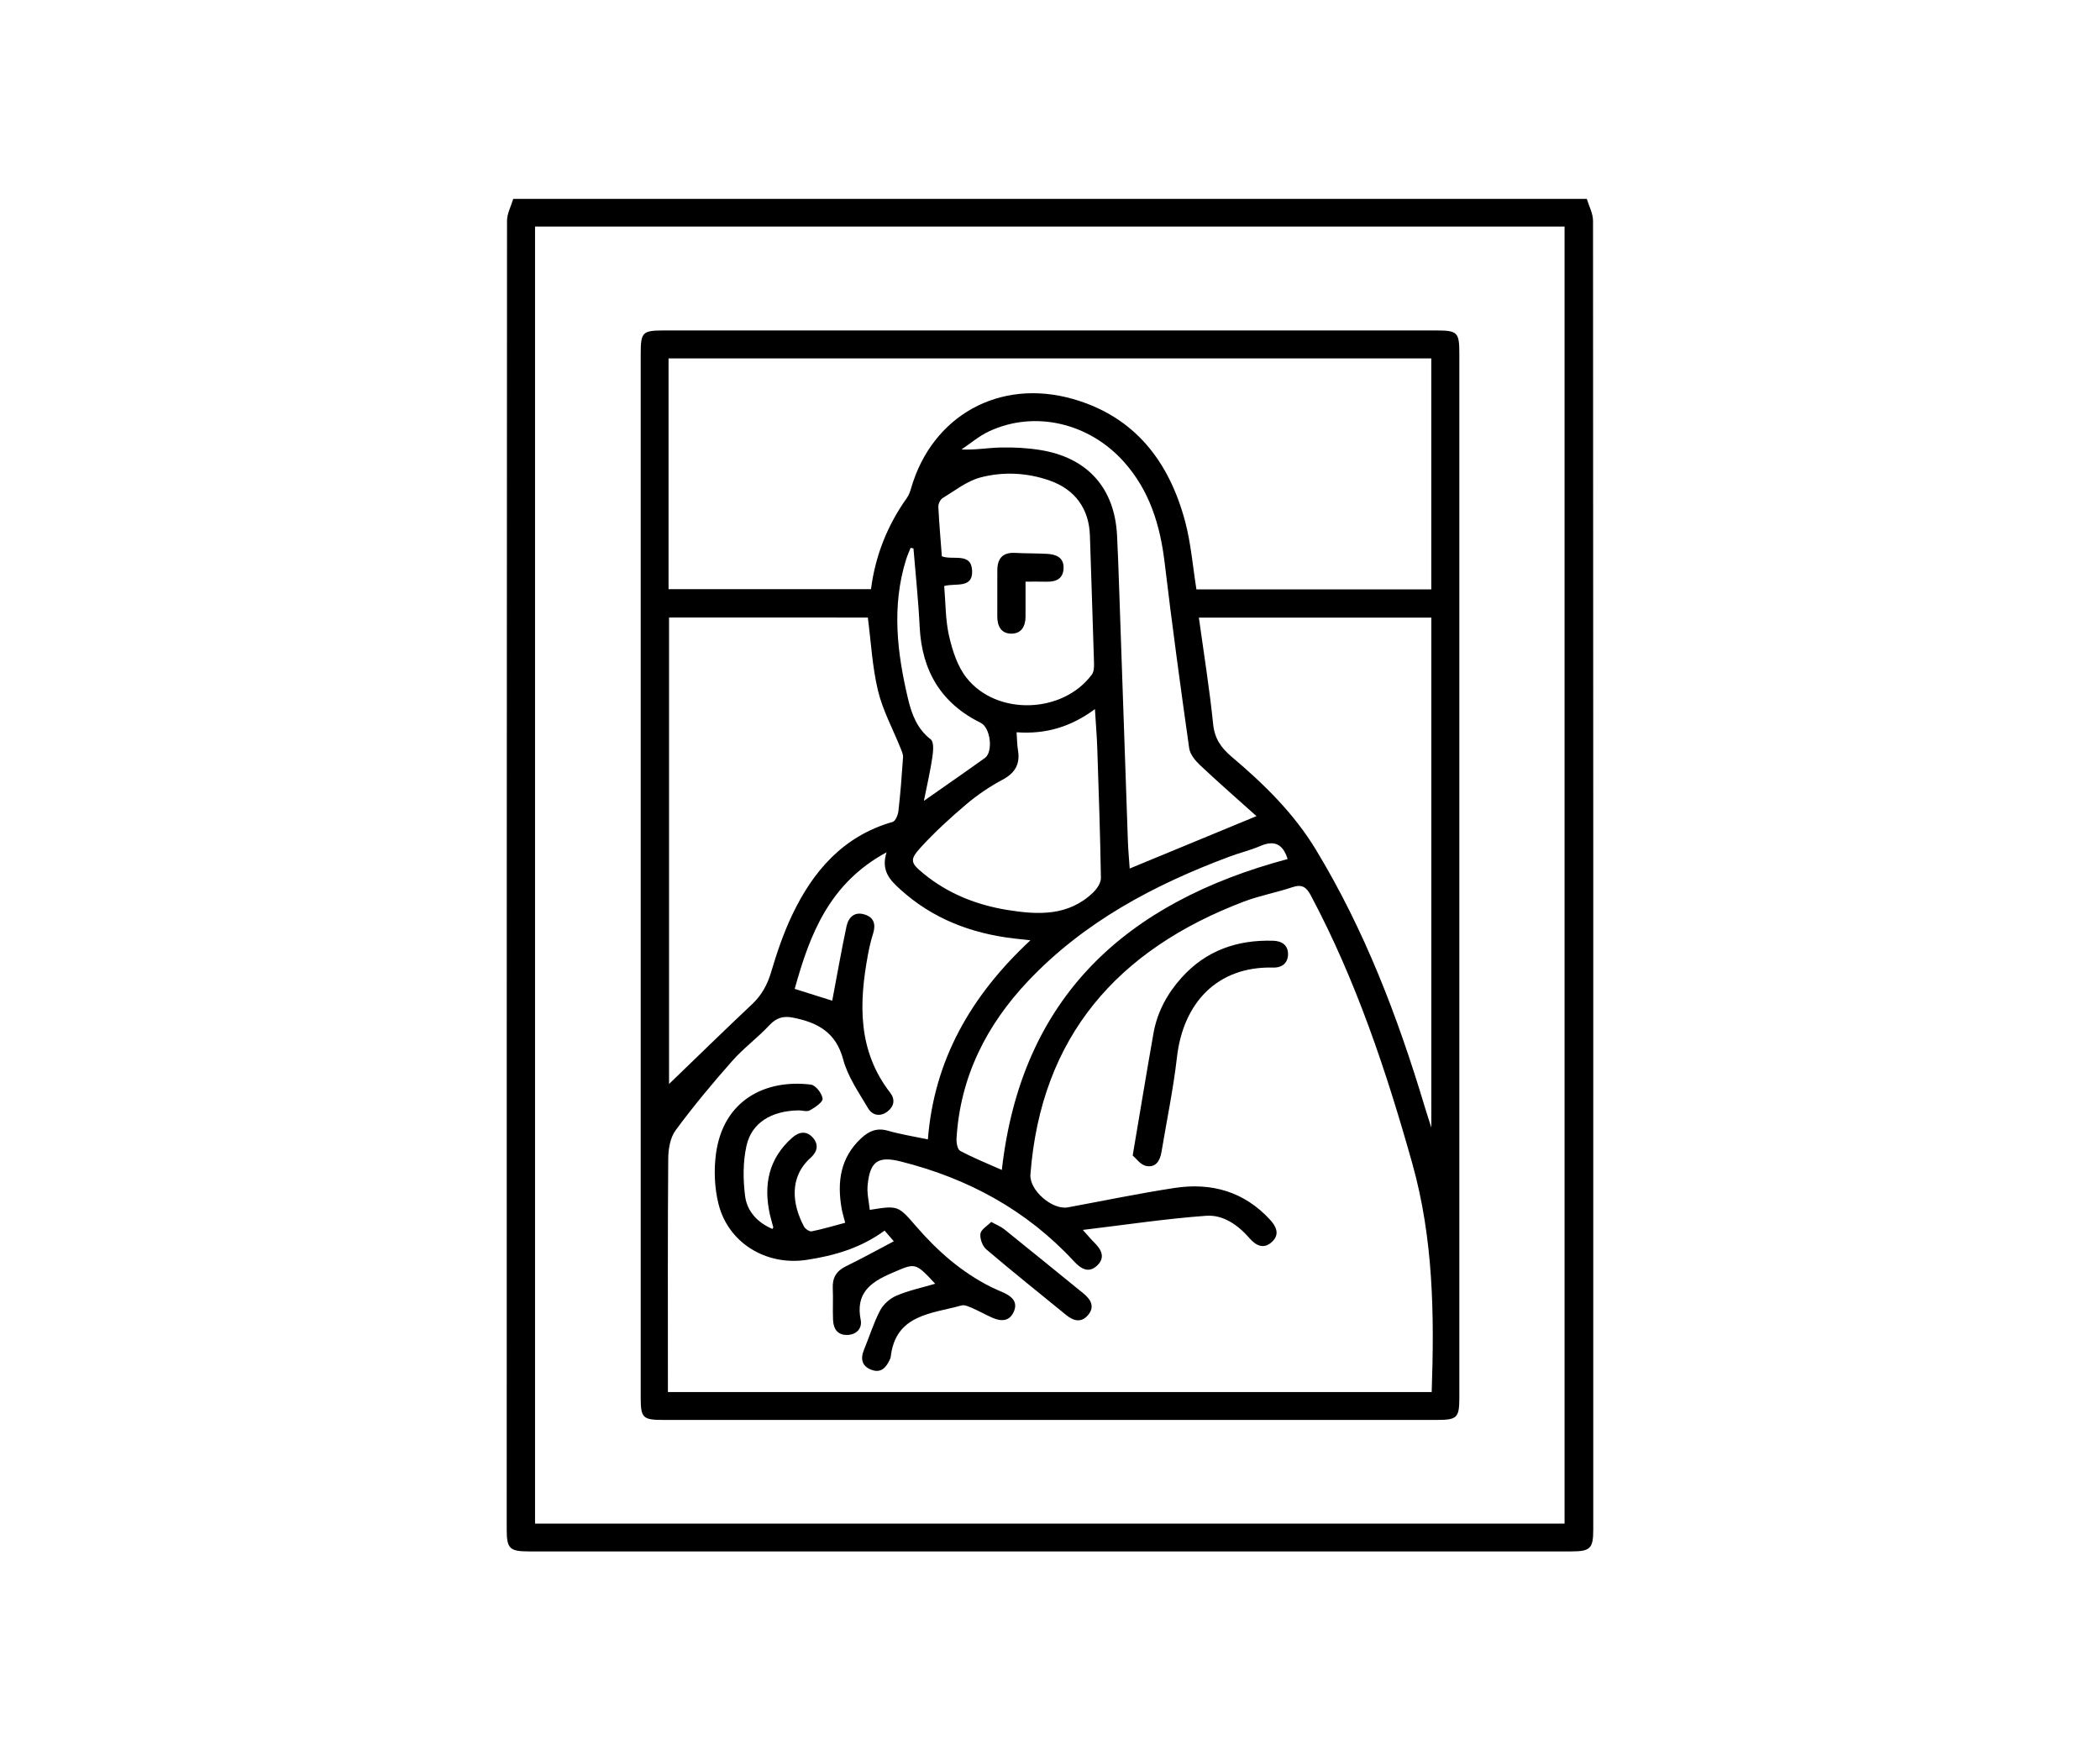 <svg width="120" height="100" viewBox="0 0 120 100" fill="none" xmlns="http://www.w3.org/2000/svg">
<rect width="120" height="100" fill="white"/>
<path d="M90.675 11.362C90.8 11.779 91.03 12.199 91.03 12.616C91.048 37.54 91.046 62.464 91.043 87.388C91.043 88.482 90.875 88.639 89.756 88.639C69.919 88.639 50.082 88.639 30.243 88.639C29.124 88.639 28.955 88.484 28.955 87.388C28.958 62.466 28.955 37.54 28.973 12.616C28.973 12.199 29.204 11.779 29.328 11.362C49.776 11.362 70.227 11.362 90.675 11.362ZM30.574 87.048C50.232 87.048 69.828 87.048 89.403 87.048C89.403 62.309 89.403 37.625 89.403 12.943C69.763 12.943 50.188 12.943 30.574 12.943C30.574 37.656 30.574 62.322 30.574 87.048Z" fill="black"/>
<path d="M36.612 49.943C36.612 40.032 36.612 30.125 36.612 20.214C36.612 18.976 36.708 18.88 37.951 18.88C52.652 18.88 67.354 18.88 82.055 18.88C83.293 18.88 83.391 18.981 83.391 20.219C83.391 40.089 83.391 59.959 83.391 79.828C83.391 81.007 83.277 81.126 82.088 81.126C67.362 81.126 52.636 81.126 37.907 81.126C36.721 81.126 36.612 81.013 36.612 79.826C36.612 69.864 36.612 59.902 36.612 49.943ZM49.701 69.125C51.325 68.865 51.318 68.872 52.356 70.072C53.571 71.475 54.947 72.686 56.623 73.528C56.871 73.651 57.13 73.752 57.382 73.87C57.837 74.084 58.166 74.393 57.936 74.931C57.695 75.495 57.224 75.51 56.726 75.296C56.333 75.126 55.962 74.91 55.568 74.74C55.371 74.655 55.12 74.534 54.939 74.586C53.229 75.062 51.175 75.096 50.898 77.524C50.893 77.573 50.872 77.621 50.851 77.668C50.647 78.116 50.354 78.469 49.805 78.265C49.24 78.057 49.157 77.629 49.377 77.099C49.686 76.357 49.919 75.58 50.292 74.872C50.478 74.519 50.854 74.184 51.224 74.027C51.919 73.731 52.672 73.571 53.439 73.345C52.266 72.078 52.299 72.16 50.919 72.753C49.683 73.283 48.888 73.927 49.183 75.412C49.274 75.868 48.973 76.244 48.442 76.27C47.862 76.296 47.626 75.925 47.603 75.415C47.575 74.812 47.616 74.207 47.587 73.605C47.559 73.005 47.792 72.614 48.341 72.346C49.248 71.906 50.129 71.416 51.074 70.919C50.888 70.703 50.732 70.523 50.548 70.309C49.186 71.305 47.678 71.743 46.083 71.983C43.777 72.328 41.596 71.009 41.05 68.757C40.829 67.853 40.788 66.851 40.912 65.927C41.316 62.883 43.705 61.645 46.336 61.967C46.606 62 46.971 62.469 47.005 62.77C47.028 62.968 46.569 63.275 46.274 63.44C46.103 63.535 45.829 63.434 45.603 63.44C44.083 63.473 42.953 64.142 42.658 65.456C42.451 66.38 42.456 67.394 42.578 68.342C42.689 69.207 43.29 69.856 44.14 70.214C44.168 70.16 44.192 70.134 44.186 70.116C44.124 69.874 44.049 69.637 43.995 69.395C43.619 67.703 43.914 66.2 45.267 65.002C45.663 64.652 46.098 64.588 46.463 65.015C46.8 65.409 46.696 65.811 46.326 66.143C45.07 67.268 45.272 68.818 45.943 70.077C46.015 70.214 46.259 70.376 46.388 70.35C47.02 70.222 47.642 70.036 48.297 69.861C48.212 69.524 48.134 69.287 48.093 69.045C47.828 67.531 48.015 66.138 49.217 65.026C49.647 64.627 50.105 64.421 50.732 64.601C51.455 64.809 52.203 64.925 53.022 65.098C53.377 60.563 55.475 56.892 58.881 53.722C58.454 53.676 58.187 53.65 57.923 53.617C55.478 53.326 53.273 52.479 51.437 50.808C50.872 50.293 50.325 49.755 50.66 48.696C47.391 50.46 46.274 53.385 45.412 56.498C46.215 56.75 46.94 56.977 47.556 57.173C47.828 55.736 48.075 54.33 48.37 52.934C48.479 52.417 48.823 52.059 49.419 52.252C49.953 52.425 50.053 52.829 49.89 53.344C49.769 53.725 49.678 54.119 49.603 54.513C49.082 57.299 48.997 60.018 50.867 62.43C51.162 62.811 51.095 63.205 50.724 63.496C50.31 63.821 49.852 63.736 49.605 63.319C49.074 62.417 48.442 61.514 48.181 60.528C47.766 58.97 46.709 58.416 45.311 58.141C44.772 58.035 44.37 58.141 43.971 58.568C43.303 59.286 42.492 59.879 41.845 60.612C40.715 61.89 39.62 63.203 38.609 64.575C38.296 64.997 38.187 65.654 38.185 66.202C38.151 70.379 38.166 74.552 38.166 78.729C38.166 78.996 38.166 79.262 38.166 79.532C52.781 79.532 67.29 79.532 81.811 79.532C81.966 75.103 81.907 70.767 80.705 66.483C79.221 61.2 77.493 56.024 74.905 51.16C74.646 50.671 74.39 50.506 73.841 50.692C72.934 50.998 71.981 51.168 71.087 51.508C63.852 54.253 59.482 59.227 58.881 67.106C58.814 67.997 60.127 69.143 61.018 68.981C63.054 68.607 65.083 68.182 67.126 67.871C69.225 67.552 71.09 68.077 72.566 69.678C72.926 70.067 73.141 70.513 72.701 70.937C72.235 71.388 71.784 71.187 71.403 70.747C70.748 69.992 69.898 69.392 68.924 69.462C66.634 69.627 64.36 69.972 61.876 70.27C62.22 70.654 62.363 70.827 62.521 70.981C62.92 71.373 63.181 71.826 62.712 72.287C62.213 72.781 61.759 72.487 61.358 72.052C58.656 69.135 55.309 67.322 51.468 66.359C50.193 66.04 49.724 66.339 49.585 67.66C49.523 68.139 49.652 68.633 49.701 69.125ZM81.788 33.672C81.788 29.223 81.788 24.838 81.788 20.477C67.22 20.477 52.711 20.477 38.203 20.477C38.203 24.903 38.203 29.27 38.203 33.662C42.083 33.662 45.917 33.662 49.771 33.662C50.02 31.726 50.717 29.998 51.831 28.435C51.944 28.276 52.009 28.075 52.066 27.884C53.263 23.76 57.104 21.597 61.306 22.794C64.855 23.806 66.81 26.378 67.722 29.795C68.056 31.046 68.157 32.359 68.367 33.672C72.83 33.672 77.281 33.672 81.788 33.672ZM38.231 35.279C38.231 44.242 38.231 53.109 38.231 61.933C39.824 60.399 41.391 58.867 42.984 57.366C43.536 56.846 43.855 56.246 44.07 55.522C44.396 54.42 44.772 53.318 45.264 52.281C46.461 49.765 48.183 47.769 51.009 46.958C51.17 46.912 51.312 46.562 51.338 46.338C51.455 45.318 51.533 44.296 51.602 43.274C51.615 43.096 51.525 42.906 51.455 42.733C51.02 41.647 50.445 40.593 50.173 39.468C49.846 38.117 49.776 36.703 49.59 35.282C45.821 35.279 42.039 35.279 38.231 35.279ZM68.507 35.287C68.792 37.352 69.116 39.358 69.323 41.376C69.409 42.208 69.779 42.728 70.388 43.243C72.222 44.793 73.926 46.456 75.19 48.539C77.977 53.133 79.868 58.089 81.404 63.203C81.508 63.553 81.625 63.898 81.79 64.423C81.79 54.585 81.79 44.947 81.79 35.287C77.345 35.287 72.957 35.287 68.507 35.287ZM71.799 46.629C70.732 45.671 69.636 44.716 68.577 43.719C68.3 43.459 68.002 43.096 67.953 42.746C67.453 39.219 66.974 35.686 66.551 32.148C66.295 30.003 65.694 28.031 64.22 26.383C62.223 24.154 59.114 23.427 56.509 24.648C55.947 24.91 55.462 25.333 54.941 25.68C55.76 25.716 56.477 25.58 57.2 25.567C57.954 25.552 58.718 25.593 59.462 25.714C62.15 26.152 63.694 27.892 63.831 30.583C63.881 31.535 63.912 32.491 63.946 33.446C64.114 38.317 64.28 43.191 64.451 48.063C64.469 48.599 64.523 49.134 64.554 49.621C66.971 48.624 69.315 47.656 71.799 46.629ZM53.82 31.785C54.47 32.025 55.506 31.538 55.55 32.614C55.592 33.652 54.589 33.297 53.955 33.482C54.037 34.45 54.022 35.418 54.232 36.335C54.423 37.164 54.708 38.06 55.221 38.714C56.944 40.913 60.736 40.782 62.394 38.536C62.51 38.379 62.521 38.114 62.516 37.903C62.443 35.465 62.358 33.026 62.28 30.59C62.231 29.074 61.438 27.969 59.99 27.459C58.692 27.001 57.335 26.937 56.032 27.277C55.258 27.48 54.571 28.029 53.864 28.459C53.727 28.541 53.613 28.791 53.62 28.958C53.667 29.906 53.75 30.851 53.82 31.785ZM58.091 41.837C58.12 42.239 58.117 42.543 58.166 42.836C58.304 43.629 58.029 44.154 57.291 44.546C56.56 44.935 55.858 45.411 55.226 45.944C54.307 46.724 53.408 47.543 52.597 48.434C51.965 49.129 52.04 49.309 52.76 49.901C54.159 51.052 55.781 51.699 57.56 51.989C59.324 52.275 61.05 52.35 62.464 50.993C62.684 50.782 62.914 50.44 62.909 50.164C62.87 47.7 62.785 45.236 62.702 42.774C62.679 42.056 62.617 41.34 62.567 40.514C61.21 41.52 59.77 41.961 58.091 41.837ZM73.579 49.08C73.31 48.22 72.82 47.991 72.022 48.333C71.447 48.581 70.825 48.727 70.237 48.949C65.938 50.555 61.948 52.674 58.757 56.042C56.364 58.568 54.871 61.526 54.659 65.041C54.644 65.283 54.711 65.672 54.869 65.754C55.63 66.159 56.434 66.483 57.247 66.843C58.363 56.951 64.342 51.549 73.579 49.08ZM52.198 31.335C52.144 31.322 52.09 31.311 52.035 31.299C51.947 31.525 51.846 31.747 51.773 31.978C50.945 34.641 51.263 37.29 51.888 39.929C52.097 40.81 52.406 41.642 53.188 42.246C53.374 42.391 53.328 42.919 53.279 43.253C53.164 44.039 52.983 44.811 52.794 45.756C54.105 44.837 55.2 44.082 56.281 43.305C56.765 42.955 56.599 41.575 56.05 41.304C53.766 40.179 52.68 38.32 52.553 35.825C52.481 34.321 52.32 32.828 52.198 31.335Z" fill="black"/>
<path d="M64.725 66.017C65.145 63.542 65.515 61.289 65.912 59.039C66.127 57.821 66.699 56.766 67.525 55.851C68.919 54.304 70.696 53.686 72.753 53.748C73.266 53.763 73.602 54.016 73.602 54.51C73.602 54.994 73.289 55.293 72.763 55.28C69.546 55.197 67.608 57.309 67.254 60.409C67.046 62.227 66.668 64.024 66.368 65.831C66.282 66.344 66.015 66.74 65.471 66.609C65.158 66.534 64.914 66.176 64.725 66.017Z" fill="black"/>
<path d="M56.641 69.812C56.97 69.995 57.206 70.085 57.392 70.237C58.905 71.452 60.407 72.68 61.915 73.903C62.332 74.243 62.573 74.655 62.179 75.129C61.793 75.595 61.34 75.474 60.917 75.126C59.394 73.883 57.858 72.657 56.361 71.383C56.141 71.195 55.988 70.775 56.024 70.489C56.055 70.247 56.408 70.049 56.641 69.812Z" fill="black"/>
<path d="M58.602 33.232C58.602 33.943 58.604 34.592 58.602 35.238C58.599 35.786 58.361 36.211 57.781 36.203C57.2 36.196 56.985 35.76 56.988 35.212C56.993 34.334 56.988 33.456 56.99 32.578C56.993 31.906 57.296 31.551 58.011 31.589C58.615 31.623 59.223 31.61 59.827 31.643C60.35 31.672 60.801 31.847 60.775 32.475C60.749 33.09 60.319 33.25 59.775 33.235C59.425 33.224 59.073 33.232 58.602 33.232Z" fill="black"/>
</svg>
